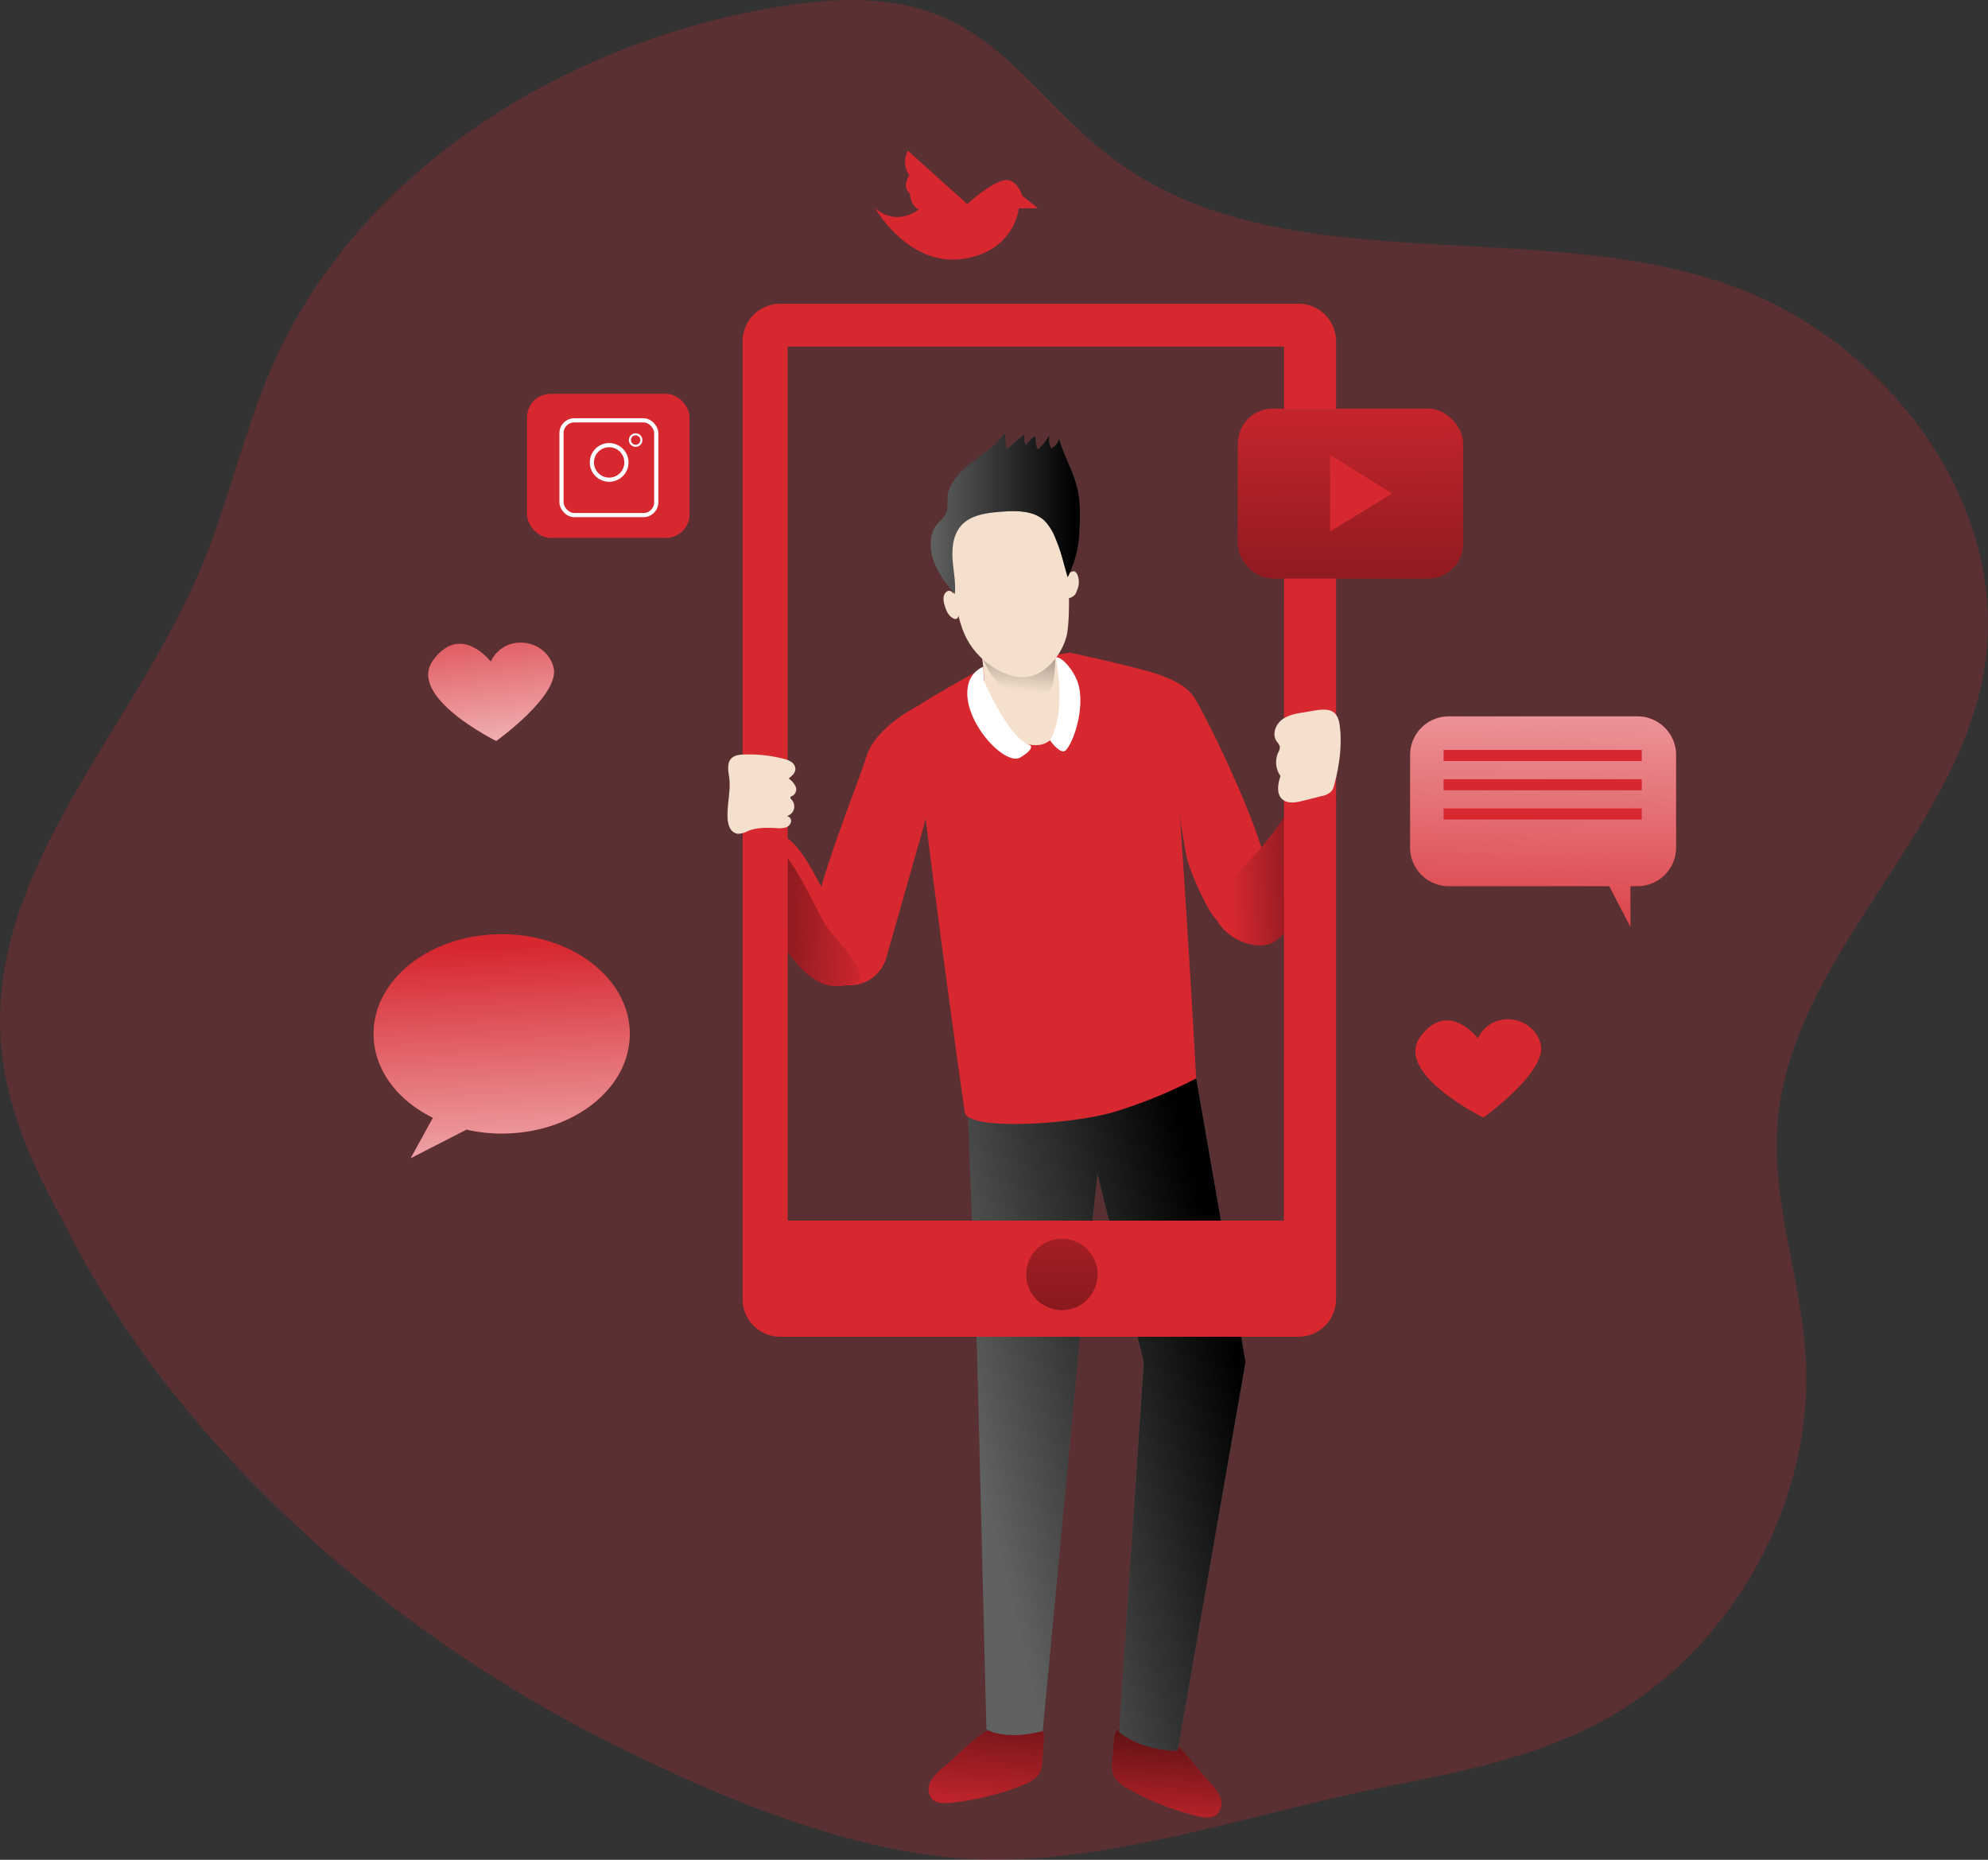 <svg xmlns="http://www.w3.org/2000/svg" xmlns:xlink="http://www.w3.org/1999/xlink" width="843.876" height="789.447" viewBox="0 0 843.876 789.447">
  <rect x="0" y="0" width="843.876" height="789.447" fill="#333333" stroke="none"/>
  <defs>
    <linearGradient id="linear-gradient" x1="0.413" y1="1.33" x2="0.774" y2="-1.764" gradientUnits="objectBoundingBox">
      <stop offset="0" stop-color="#010101" stop-opacity="0"/>
      <stop offset="0.95" stop-color="#010101"/>
    </linearGradient>
    <linearGradient id="linear-gradient-2" x1="0.443" y1="1.323" x2="0.628" y2="-1.068" xlink:href="#linear-gradient"/>
    <linearGradient id="linear-gradient-3" x1="0.098" y1="0.688" x2="0.9" y2="0.222" xlink:href="#linear-gradient"/>
    <linearGradient id="linear-gradient-4" x1="0.144" y1="0.532" x2="1.725" y2="0.43" xlink:href="#linear-gradient"/>
    <linearGradient id="linear-gradient-5" x1="1.194" y1="0.566" x2="-2.164" y2="0.305" xlink:href="#linear-gradient"/>
    <linearGradient id="linear-gradient-6" x1="0.416" y1="0.847" x2="0.769" y2="-1.337" xlink:href="#linear-gradient"/>
    <linearGradient id="linear-gradient-7" x1="0.568" y1="-2.056" x2="0.331" y2="6.825" xlink:href="#linear-gradient"/>
    <linearGradient id="linear-gradient-8" x1="0" y1="0.501" x2="1" y2="0.501" xlink:href="#linear-gradient"/>
    <linearGradient id="linear-gradient-9" x1="0.497" y1="-0.325" x2="0.513" y2="3.892" xlink:href="#linear-gradient"/>
    <linearGradient id="linear-gradient-10" x1="0.47" y1="1.325" x2="0.562" y2="-1.48" gradientUnits="objectBoundingBox">
      <stop offset="0" stop-color="#fff" stop-opacity="0"/>
      <stop offset="0.95" stop-color="#fff"/>
    </linearGradient>
    <linearGradient id="linear-gradient-11" x1="0.48" y1="0.065" x2="0.573" y2="1.763" xlink:href="#linear-gradient-10"/>
    <linearGradient id="linear-gradient-12" x1="0.409" y1="-0.407" x2="0.703" y2="1.933" xlink:href="#linear-gradient-10"/>
  </defs>
  <g id="social_media_1_1_" data-name="social_media_1 (1)" transform="translate(-0.047 0)">
    <path id="Path_301" data-name="Path 301" d="M93.812,526.592c-12.878-23.348-24.182-48.3-26.449-74.876-6.3-73.853,55.716-133.694,84.59-201.973,11.9-28.149,18.262-58.44,30.558-86.416C219.02,80.28,305.515,26.7,394.891,11.244c24.308-4.2,50.222-5.794,72.8,4.156,27.646,12.2,45.326,39.359,69.1,57.952,71.145,55.889,176.642,25.772,262.334,54.9C867.574,151.5,921.92,223.089,908.837,294.2c-12.8,69.822-82.591,121.1-87.471,191.913-2.2,32.038,9.525,63.368,11.9,95.39,4.723,63.478-31.251,128.1-87.565,157.75-28.338,14.893-60.2,21.238-91.58,27.394-54.85,10.753-117.478,33.172-173.635,30.558-51.954-2.424-108.52-26.355-154.444-49.34C231.8,700.731,141.483,622.108,93.812,526.592Z" transform="translate(-66.87 -7.97)" fill="#d72830" opacity="0.24"/>
    <path id="Path_302" data-name="Path 302" d="M323.329,491.078a18.891,18.891,0,0,0-5.211,5.809,6.549,6.549,0,0,0,.614,7.336c1.937,2,5.1,1.968,7.872,1.685a114,114,0,0,0,30.432-7.431c2.928-1.165,6.045-2.645,7.494-5.463a13.982,13.982,0,0,0,1.134-5.636l.535-8.675c.126-2.031-.142-4.644-2.094-5.211a4.423,4.423,0,0,0-1.574-.079c-6.3.346-15.46-.929-21,2.314C334.932,479.616,329.343,486.26,323.329,491.078Z" transform="translate(76.923 259.336)" fill="#d72830"/>
    <path id="Path_303" data-name="Path 303" d="M408.317,496.927a19.27,19.27,0,0,1,4.408,6.439,6.6,6.6,0,0,1-1.574,7.195c-2.188,1.732-5.321,1.275-8.013.63a113.638,113.638,0,0,1-29.173-11.4c-2.755-1.574-5.652-3.416-6.707-6.392a14.169,14.169,0,0,1-.378-5.746l.614-8.675c.142-2.031.756-4.581,2.755-4.88a4.55,4.55,0,0,1,1.574.11c6.14,1.181,15.444,1.134,20.467,5.085C398.32,484.033,403,491.354,408.317,496.927Z" transform="translate(105.336 259.737)" fill="#d72830"/>
    <path id="Path_304" data-name="Path 304" d="M323.329,491.078a18.891,18.891,0,0,0-5.211,5.809,6.549,6.549,0,0,0,.614,7.336c1.937,2,5.1,1.968,7.872,1.685a114,114,0,0,0,30.432-7.431c2.928-1.165,6.045-2.645,7.494-5.463a13.982,13.982,0,0,0,1.134-5.636l.535-8.675c.126-2.031-.142-4.644-2.094-5.211a4.423,4.423,0,0,0-1.574-.079c-6.3.346-15.46-.929-21,2.314C334.932,479.616,329.343,486.26,323.329,491.078Z" transform="translate(76.923 259.336)" fill="url(#linear-gradient)"/>
    <path id="Path_305" data-name="Path 305" d="M408.317,496.927a19.27,19.27,0,0,1,4.408,6.439,6.6,6.6,0,0,1-1.574,7.195c-2.188,1.732-5.321,1.275-8.013.63a113.638,113.638,0,0,1-29.173-11.4c-2.755-1.574-5.652-3.416-6.707-6.392a14.169,14.169,0,0,1-.378-5.746l.614-8.675c.142-2.031.756-4.581,2.755-4.88a4.55,4.55,0,0,1,1.574.11c6.14,1.181,15.444,1.134,20.467,5.085C398.32,484.033,403,491.354,408.317,496.927Z" transform="translate(105.336 259.737)" fill="url(#linear-gradient-2)"/>
    <path id="Path_306" data-name="Path 306" d="M327.89,313.105l3.92,103.451,3.936,158.458s6.927,5.006,23.914.819L375.026,412.62l7.872-73.333,19.632,79.883L392.06,576.258s9.163,7.872,24.875,7.872l28.811-165.008L424.791,298.7Z" transform="translate(83.02 159.011)" fill="#606161"/>
    <path id="Path_307" data-name="Path 307" d="M327.89,313.105l3.92,103.451,3.936,158.458s6.88,2.125,23.914.819L375.026,412.62l7.872-73.333,19.632,79.883L392.06,576.258s9.163,7.872,24.875,7.872l28.811-165.008L424.791,298.7Z" transform="translate(83.02 159.011)" fill="url(#linear-gradient-3)"/>
    <path id="Path_308" data-name="Path 308" d="M342.639,190.432s-25.882,14.169-28.811,17.034c-2.629,2.613,19.632,163.732,20.955,171.6s44.523,5.227,62.848,0a203.224,203.224,0,0,0,35.36-14.405s-9.163-167.637-13.083-170.25-40.6-10.485-40.6-10.485Z" transform="translate(74.82 93.092)" fill="#d72830"/>
    <path id="Path_309" data-name="Path 309" d="M381.13,190.56s7.872,2.613,11.776,7.872,35.36,68.091,31.487,81.189-17.034,17.034-20.955,14.405-11.839-20.907-13.067-26.2-3.841-22.5-3.841-22.5Z" transform="translate(113.599 96.9)" fill="#d72830"/>
    <path id="Path_310" data-name="Path 310" d="M412.062,289.738a12.6,12.6,0,0,0,5.778-.645,17.554,17.554,0,0,0,5.243-3.763,63.462,63.462,0,0,0,8.549-9.021,49.516,49.516,0,0,0,5.211-9.588,112.488,112.488,0,0,0,8.722-33.848c.488-4.928.6-10.092-1.5-14.563a4.361,4.361,0,0,0-1.259-1.732,3.92,3.92,0,0,0-3.149-.409c-5.416,1.1-8.533,6.628-11.257,11.446a134.413,134.413,0,0,1-18.672,25.442A116.3,116.3,0,0,0,399.593,264.5c-3.322,4.723-7.148,11.43-3.149,16.562A22.5,22.5,0,0,0,412.062,289.738Z" transform="translate(121.411 111.516)" fill="#d72830"/>
    <path id="Path_311" data-name="Path 311" d="M412.062,289.738a12.6,12.6,0,0,0,5.778-.645,17.554,17.554,0,0,0,5.243-3.763,63.462,63.462,0,0,0,8.549-9.021,49.516,49.516,0,0,0,5.211-9.588,112.488,112.488,0,0,0,8.722-33.848c.488-4.928.6-10.092-1.5-14.563a4.361,4.361,0,0,0-1.259-1.732,3.92,3.92,0,0,0-3.149-.409c-5.416,1.1-8.533,6.628-11.257,11.446a134.413,134.413,0,0,1-18.672,25.442A116.3,116.3,0,0,0,399.593,264.5c-3.322,4.723-7.148,11.43-3.149,16.562A22.5,22.5,0,0,0,412.062,289.738Z" transform="translate(121.411 111.516)" fill="url(#linear-gradient-4)"/>
    <path id="Path_312" data-name="Path 312" d="M331.429,198.25S313.166,207.1,309.246,220.2s-31.487,78.56-22.261,87.739c.787.787,1.968,2.078,3.4,3.652a16.106,16.106,0,0,0,27.457-6.392L334.7,245.827S339.206,207.743,331.429,198.25Z" transform="translate(58.448 101.317)" fill="#d72830"/>
    <path id="Path_313" data-name="Path 313" d="M316.451,290.6a4.2,4.2,0,0,1-1.685,2.047,16.184,16.184,0,0,1-3.5,2.031v.079a21.6,21.6,0,0,1-12.123,1.968c-8.092-1.086-15.618-9.918-20.734-18.168-.866-1.4-.8-4.613-1.385-6.14a8.9,8.9,0,0,1-.441-4.156c.378-8.108-.362-21.033.378-29.724a14.4,14.4,0,0,1,.142-1.889c.142-1.244.5-2.708,1.574-2.928a2.944,2.944,0,0,1,2.047.52c7.73,4.518,16.342,25.394,21.175,33.061,4.377,6.8,12.107,13.067,14.453,20.892A3.857,3.857,0,0,1,316.451,290.6Z" transform="translate(53.511 121.676)" fill="#d72830"/>
    <path id="Path_314" data-name="Path 314" d="M311.491,292.329c-.079.22-.157.441-.22.583v.079a21.6,21.6,0,0,1-12.123,1.968c-8.092-1.086-15.618-9.918-20.734-18.168-.866-1.4-.8-4.613-1.385-6.14a8.9,8.9,0,0,1-.441-4.156c.378-8.108-.362-21.033.378-29.724,7.447,5.778,15.4,24.969,19.994,32.274,4.377,6.785,12.122,13.067,14.453,20.876A4,4,0,0,1,311.491,292.329Z" transform="translate(53.511 123.441)" fill="url(#linear-gradient-5)"/>
    <path id="Path_315" data-name="Path 315" d="M330.38,179.116s3.936,17.019,2.629,23.615,9.163,24.891,22.261,24.891,13.1-22.261,13.1-24.891-5.51-8.124-4.2-14.673S331.7,171.26,330.38,179.116Z" transform="translate(84.45 88.697)" fill="#f5e0cd"/>
    <path id="Path_316" data-name="Path 316" d="M337.085,196.338A22.514,22.514,0,0,0,341.7,201.3a17.759,17.759,0,0,0,10.769,3.353,10.832,10.832,0,0,0,7.667-2.708,9.76,9.76,0,0,0,2.173-5.636,76.29,76.29,0,0,0,.756-10.375c0-1.574-.315-3.653-2.157-4.267a6.471,6.471,0,0,0-3.007,0,80.291,80.291,0,0,1-17.806.85c-4.093-.268-9.572-1.448-8.612,3.007A30.574,30.574,0,0,0,337.085,196.338Z" transform="translate(85.019 91.69)" fill="url(#linear-gradient-6)"/>
    <path id="Path_317" data-name="Path 317" d="M334.785,193.66s10.548,24.7,19.553,27.331c0,0,2.456,1.307-4.093,5.243s-24.891-15.743-22.261-30.133a10.8,10.8,0,0,1,6.518-8.36Z" transform="translate(82.927 95.281)" fill="#fff"/>
    <path id="Path_318" data-name="Path 318" d="M352.492,185.553s4.88,22.293-2.472,34.825c0,0,3.149,4.723,5.762,4.723s9.163-15.743,6.534-27.5C360.789,190.654,353.8,183.679,352.492,185.553Z" transform="translate(95.731 93.847)" fill="#fff"/>
    <path id="Path_319" data-name="Path 319" d="M310.42,254.61" transform="translate(72.986 133.688)" fill="none" stroke="#000" stroke-miterlimit="10" stroke-width="2.1"/>
    <path id="Path_320" data-name="Path 320" d="M372.688,158.6s2.613,34.053,0,43.232-10.485,17.019-18.341,17.019S334.7,212.3,329.472,200.51s-7.872-40.587-6.549-44.523,9.21-16.31,30.117-14.405C367.446,142.889,372.688,153.374,372.688,158.6Z" transform="translate(79.974 68.656)" fill="#f5e0cd"/>
    <path id="Path_321" data-name="Path 321" d="M360.418,167.571a12.453,12.453,0,0,1-.8,2.708,5.354,5.354,0,0,1-.992,1.873,5.29,5.29,0,0,1-2.377,1.275,2.078,2.078,0,0,1-1.149.126c-2.566-.708-2.251-7.132-.96-8.879.708-.945,3.275-2.991,4.408-2.629C360.229,162.565,360.623,166.217,360.418,167.571Z" transform="translate(97.534 80.499)" fill="#f5e0cd"/>
    <path id="Path_322" data-name="Path 322" d="M325,167.88a2.377,2.377,0,0,0-1.212-.63,1.669,1.669,0,0,0-.976.268,3.385,3.385,0,0,0-1.48,2.613,8.266,8.266,0,0,0,.409,3.149c.63,2.267,1.653,4.723,3.778,5.731a1.464,1.464,0,0,0,1.574,0,1.574,1.574,0,0,0,.441-.756,14.641,14.641,0,0,0,1.228-5.857C328.515,170.588,326.358,169,325,167.88Z" transform="translate(79.246 83.512)" fill="#f5e0cd"/>
    <path id="Path_323" data-name="Path 323" d="M503.066,89.87h-220a15.948,15.948,0,0,0-15.917,15.948V512.426a15.9,15.9,0,0,0,15.917,15.917h220a15.932,15.932,0,0,0,16-15.917V105.818a15.964,15.964,0,0,0-16-15.948Zm-6.124,389.2H286.278V108.038h210.7Z" transform="translate(48.134 39.069)" fill="#d72830"/>
    <circle id="Ellipse_132" data-name="Ellipse 132" cx="15.161" cy="15.161" r="15.161" transform="translate(435.643 525.817)" fill="url(#linear-gradient-7)"/>
    <path id="Path_324" data-name="Path 324" d="M336.837,200.261a16,16,0,0,0,3.432,4.817,10.548,10.548,0,0,0,7.651,2.267,8.107,8.107,0,0,0,4.361-1.4,11.919,11.919,0,0,0,2.188-2.424,51.826,51.826,0,0,0,6.959-11.02,11.776,11.776,0,0,0,1.086-4.881,5.573,5.573,0,0,0-2.078-4.377,8,8,0,0,0-3.857-1.1,52.252,52.252,0,0,0-12.044-.173c-3.4.441-9.761,1.748-11.524,5.369S335.216,197.16,336.837,200.261Z" transform="translate(85.708 91.812)" fill="none"/>
    <path id="Path_325" data-name="Path 325" d="M269.255,211.459a58.455,58.455,0,0,1,17.648,1.779,9.792,9.792,0,0,1,3.275,1.338,3.778,3.778,0,0,1,1.716,2.944c0,1.732-1.5,3.023-2.865,4.062a9.053,9.053,0,0,1,2.944,3.385,3.149,3.149,0,0,1-1.2,3.92c-.378.173-.866.3-.976.693s.236.756.5,1.055a4.172,4.172,0,0,1-2.157,6.911,2.094,2.094,0,0,1,1.889,2.488,3.369,3.369,0,0,1-2.424,2.393,9.981,9.981,0,0,1-3.558.236c-4.125-.22-8.407-.346-12.248,1.2a9.446,9.446,0,0,1-4.392,1.212,4.55,4.55,0,0,1-3.306-2.456,10.076,10.076,0,0,1-.992-4.141c-.346-6.014,1.574-12.075.582-18.026C262.848,215.5,263.226,211.758,269.255,211.459Z" transform="translate(45.793 108.858)" fill="#f5e0cd"/>
    <path id="Path_326" data-name="Path 326" d="M423.388,200.4c-3.369.52-6.911,1.086-9.635,3.149s-4.251,6.124-2.409,8.99c.567.882,1.433,1.669,1.5,2.708a4.722,4.722,0,0,1-.708,2.251,10.107,10.107,0,0,0,.976,10c-1.133,3.322-1.842,7.557.787,9.871,2.283,2,5.778,1.37,8.722.63l7.872-1.984a7.541,7.541,0,0,0,4.392-2.251,6.975,6.975,0,0,0,1.023-2.472c2.188-8.108,3.511-17.444,2.251-25.835S430.158,199.345,423.388,200.4Z" transform="translate(130.489 101.922)" fill="#f5e0cd"/>
    <path id="Path_327" data-name="Path 327" d="M332.425,139.645c5.636-5.022,12.595-8.69,16.893-14.925l.693,6.8,7.73-6.3a7.872,7.872,0,0,0,.551,4.723A10.092,10.092,0,0,1,362.306,126a13.115,13.115,0,0,0,1.055,5.7,33.17,33.17,0,0,0,5.054-6.3,7.619,7.619,0,0,0,.645,5.809,6.3,6.3,0,0,0,3.259-4.172c2.062,7.368,6.187,14.059,7.872,21.521,1.37,6.014,1.086,12.28.8,18.451a46.712,46.712,0,0,1-4.975,18.892c-1.795-5.857-2.6-10.344-5.006-15.98a22.8,22.8,0,0,0-4.723-7.872c-4.723-4.55-12.233-4.424-18.892-3.889-6.061.488-12.721,1.385-16.7,5.967-3.259,3.763-3.873,9.131-3.558,14.09s1.417,9.9.976,14.862c-4.282-5.038-8.438-10.517-9.824-16.971a18.137,18.137,0,0,1,.551-9.824c1.165-3.243,4.471-4.88,5.62-7.651s0-6.376,1.023-9.446A24.449,24.449,0,0,1,332.425,139.645Z" transform="translate(77.257 59.085)" fill="#606161"/>
    <path id="Path_328" data-name="Path 328" d="M332.425,139.645c5.636-5.022,12.595-8.69,16.893-14.925l.693,6.8,7.73-6.3a7.872,7.872,0,0,0,.551,4.723A10.092,10.092,0,0,1,362.306,126a13.115,13.115,0,0,0,1.055,5.7,33.17,33.17,0,0,0,5.054-6.3,7.619,7.619,0,0,0,.645,5.809,6.3,6.3,0,0,0,3.259-4.172c2.062,7.368,6.187,14.059,7.872,21.521,1.37,6.014,1.086,12.28.8,18.451a46.712,46.712,0,0,1-4.975,18.892c-1.795-5.857-2.6-10.344-5.006-15.98a22.8,22.8,0,0,0-4.723-7.872c-4.723-4.55-12.233-4.424-18.892-3.889-6.061.488-12.721,1.385-16.7,5.967-3.259,3.763-3.873,9.131-3.558,14.09s1.417,9.9.976,14.862c-4.282-5.038-8.438-10.517-9.824-16.971a18.137,18.137,0,0,1,.551-9.824c1.165-3.243,4.471-4.88,5.62-7.651s0-6.376,1.023-9.446A24.449,24.449,0,0,1,332.425,139.645Z" transform="translate(77.257 59.085)" fill="url(#linear-gradient-8)"/>
    <rect id="Rectangle_279" data-name="Rectangle 279" width="95.61" height="72.105" rx="14.78" transform="translate(525.491 173.446)" fill="#d72830"/>
    <rect id="Rectangle_280" data-name="Rectangle 280" width="95.61" height="72.105" rx="14.78" transform="translate(525.491 173.446)" fill="url(#linear-gradient-9)"/>
    <path id="Path_329" data-name="Path 329" d="M358.69,122.62l26.26,16.452-26.26,16.074Z" transform="translate(205.987 70.427)" fill="#d72830"/>
    <path id="Path_330" data-name="Path 330" d="M560.017,217.54v39.249a16.42,16.42,0,0,1-16.42,16.42h-2.96v17.318l-8.958-17.318H463.54a16.4,16.4,0,0,1-16.42-16.42V217.54a16.4,16.4,0,0,1,16.42-16.421H543.6a16.4,16.4,0,0,1,16.421,16.42Z" transform="translate(151.5 102.966)" fill="#d72830"/>
    <path id="Path_331" data-name="Path 331" d="M560.017,217.54v39.249a16.42,16.42,0,0,1-16.42,16.42h-2.96v17.318l-8.958-17.318H463.54a16.4,16.4,0,0,1-16.42-16.42V217.54a16.4,16.4,0,0,1,16.42-16.421H543.6a16.4,16.4,0,0,1,16.421,16.42Z" transform="translate(151.5 102.966)" fill="url(#linear-gradient-10)"/>
    <rect id="Rectangle_281" data-name="Rectangle 281" width="84.118" height="4.707" transform="translate(612.836 318.333)" fill="#d72830"/>
    <rect id="Rectangle_282" data-name="Rectangle 282" width="84.118" height="4.707" transform="translate(612.836 330.755)" fill="#d72830"/>
    <rect id="Rectangle_283" data-name="Rectangle 283" width="84.118" height="4.707" transform="translate(612.836 343.161)" fill="#d72830"/>
    <path id="Path_332" data-name="Path 332" d="M276.4,302.153c0,23.395-24.324,42.319-54.331,42.319a66.328,66.328,0,0,1-14.972-1.669l-23.71,12.138,9.446-17.16c-15.13-7.447-25.19-20.593-25.19-35.628,0-23.379,24.324-42.3,54.331-42.3S276.4,278.774,276.4,302.153Z" transform="translate(-9.02 136.697)" fill="#d72830"/>
    <path id="Path_333" data-name="Path 333" d="M276.4,302.153c0,23.395-24.324,42.319-54.331,42.319a66.328,66.328,0,0,1-14.972-1.669l-23.71,12.138,9.446-17.16c-15.13-7.447-25.19-20.593-25.19-35.628,0-23.379,24.324-42.3,54.331-42.3S276.4,278.774,276.4,302.153Z" transform="translate(-9.02 136.697)" fill="url(#linear-gradient-11)"/>
    <path id="Path_334" data-name="Path 334" d="M475.052,290.827s-12.595-16.452-24.292-.787S477.4,324.534,477.4,324.534s27.441-19.6,24.308-31.361S481.318,278.3,475.052,290.827Z" transform="translate(152.316 149.865)" fill="#d72830"/>
    <path id="Path_335" data-name="Path 335" d="M208.892,189.277S196.3,172.825,184.6,188.49s26.654,34.494,26.654,34.494,27.425-19.6,24.292-31.361S215.174,176.745,208.892,189.277Z" transform="translate(-0.553 91.54)" fill="#d72830"/>
    <path id="Path_336" data-name="Path 336" d="M208.892,189.277S196.3,172.825,184.6,188.49s26.654,34.494,26.654,34.494,27.425-19.6,24.292-31.361S215.174,176.745,208.892,189.277Z" transform="translate(-0.553 91.54)" fill="url(#linear-gradient-12)"/>
    <rect id="Rectangle_284" data-name="Rectangle 284" width="68.972" height="61.132" rx="9.97" transform="translate(223.767 167.18)" fill="#d72830"/>
    <rect id="Rectangle_285" data-name="Rectangle 285" width="40.225" height="40.225" rx="5.44" transform="translate(238.393 178.421)" fill="none" stroke="#fff" stroke-miterlimit="10" stroke-width="1.77"/>
    <circle id="Ellipse_133" data-name="Ellipse 133" cx="7.336" cy="7.336" r="7.336" transform="translate(251.287 188.953)" fill="none" stroke="#fff" stroke-miterlimit="10" stroke-width="1.77"/>
    <circle id="Ellipse_134" data-name="Ellipse 134" cx="2.44" cy="2.44" r="2.44" transform="translate(267.424 184.356)" fill="none" stroke="#fff" stroke-miterlimit="10" stroke-width="0.88"/>
    <path id="Path_337" data-name="Path 337" d="M302.88,73.044S316.766,97.431,339.452,94.6s24.387-21.553,24.387-21.553h8.218l-6.8-5.384s-2.267-8.218-8.5-6.3S342,71.281,342,71.281L316.813,48.61A9.981,9.981,0,0,0,317.38,59.1s-3.4,4.818.283,7.651c0,0,0,4.818,3.684,6.8C321.3,73.611,312.232,80.994,302.88,73.044Z" transform="translate(68.656 15.371)" fill="#d72830"/>
  </g>
</svg>
